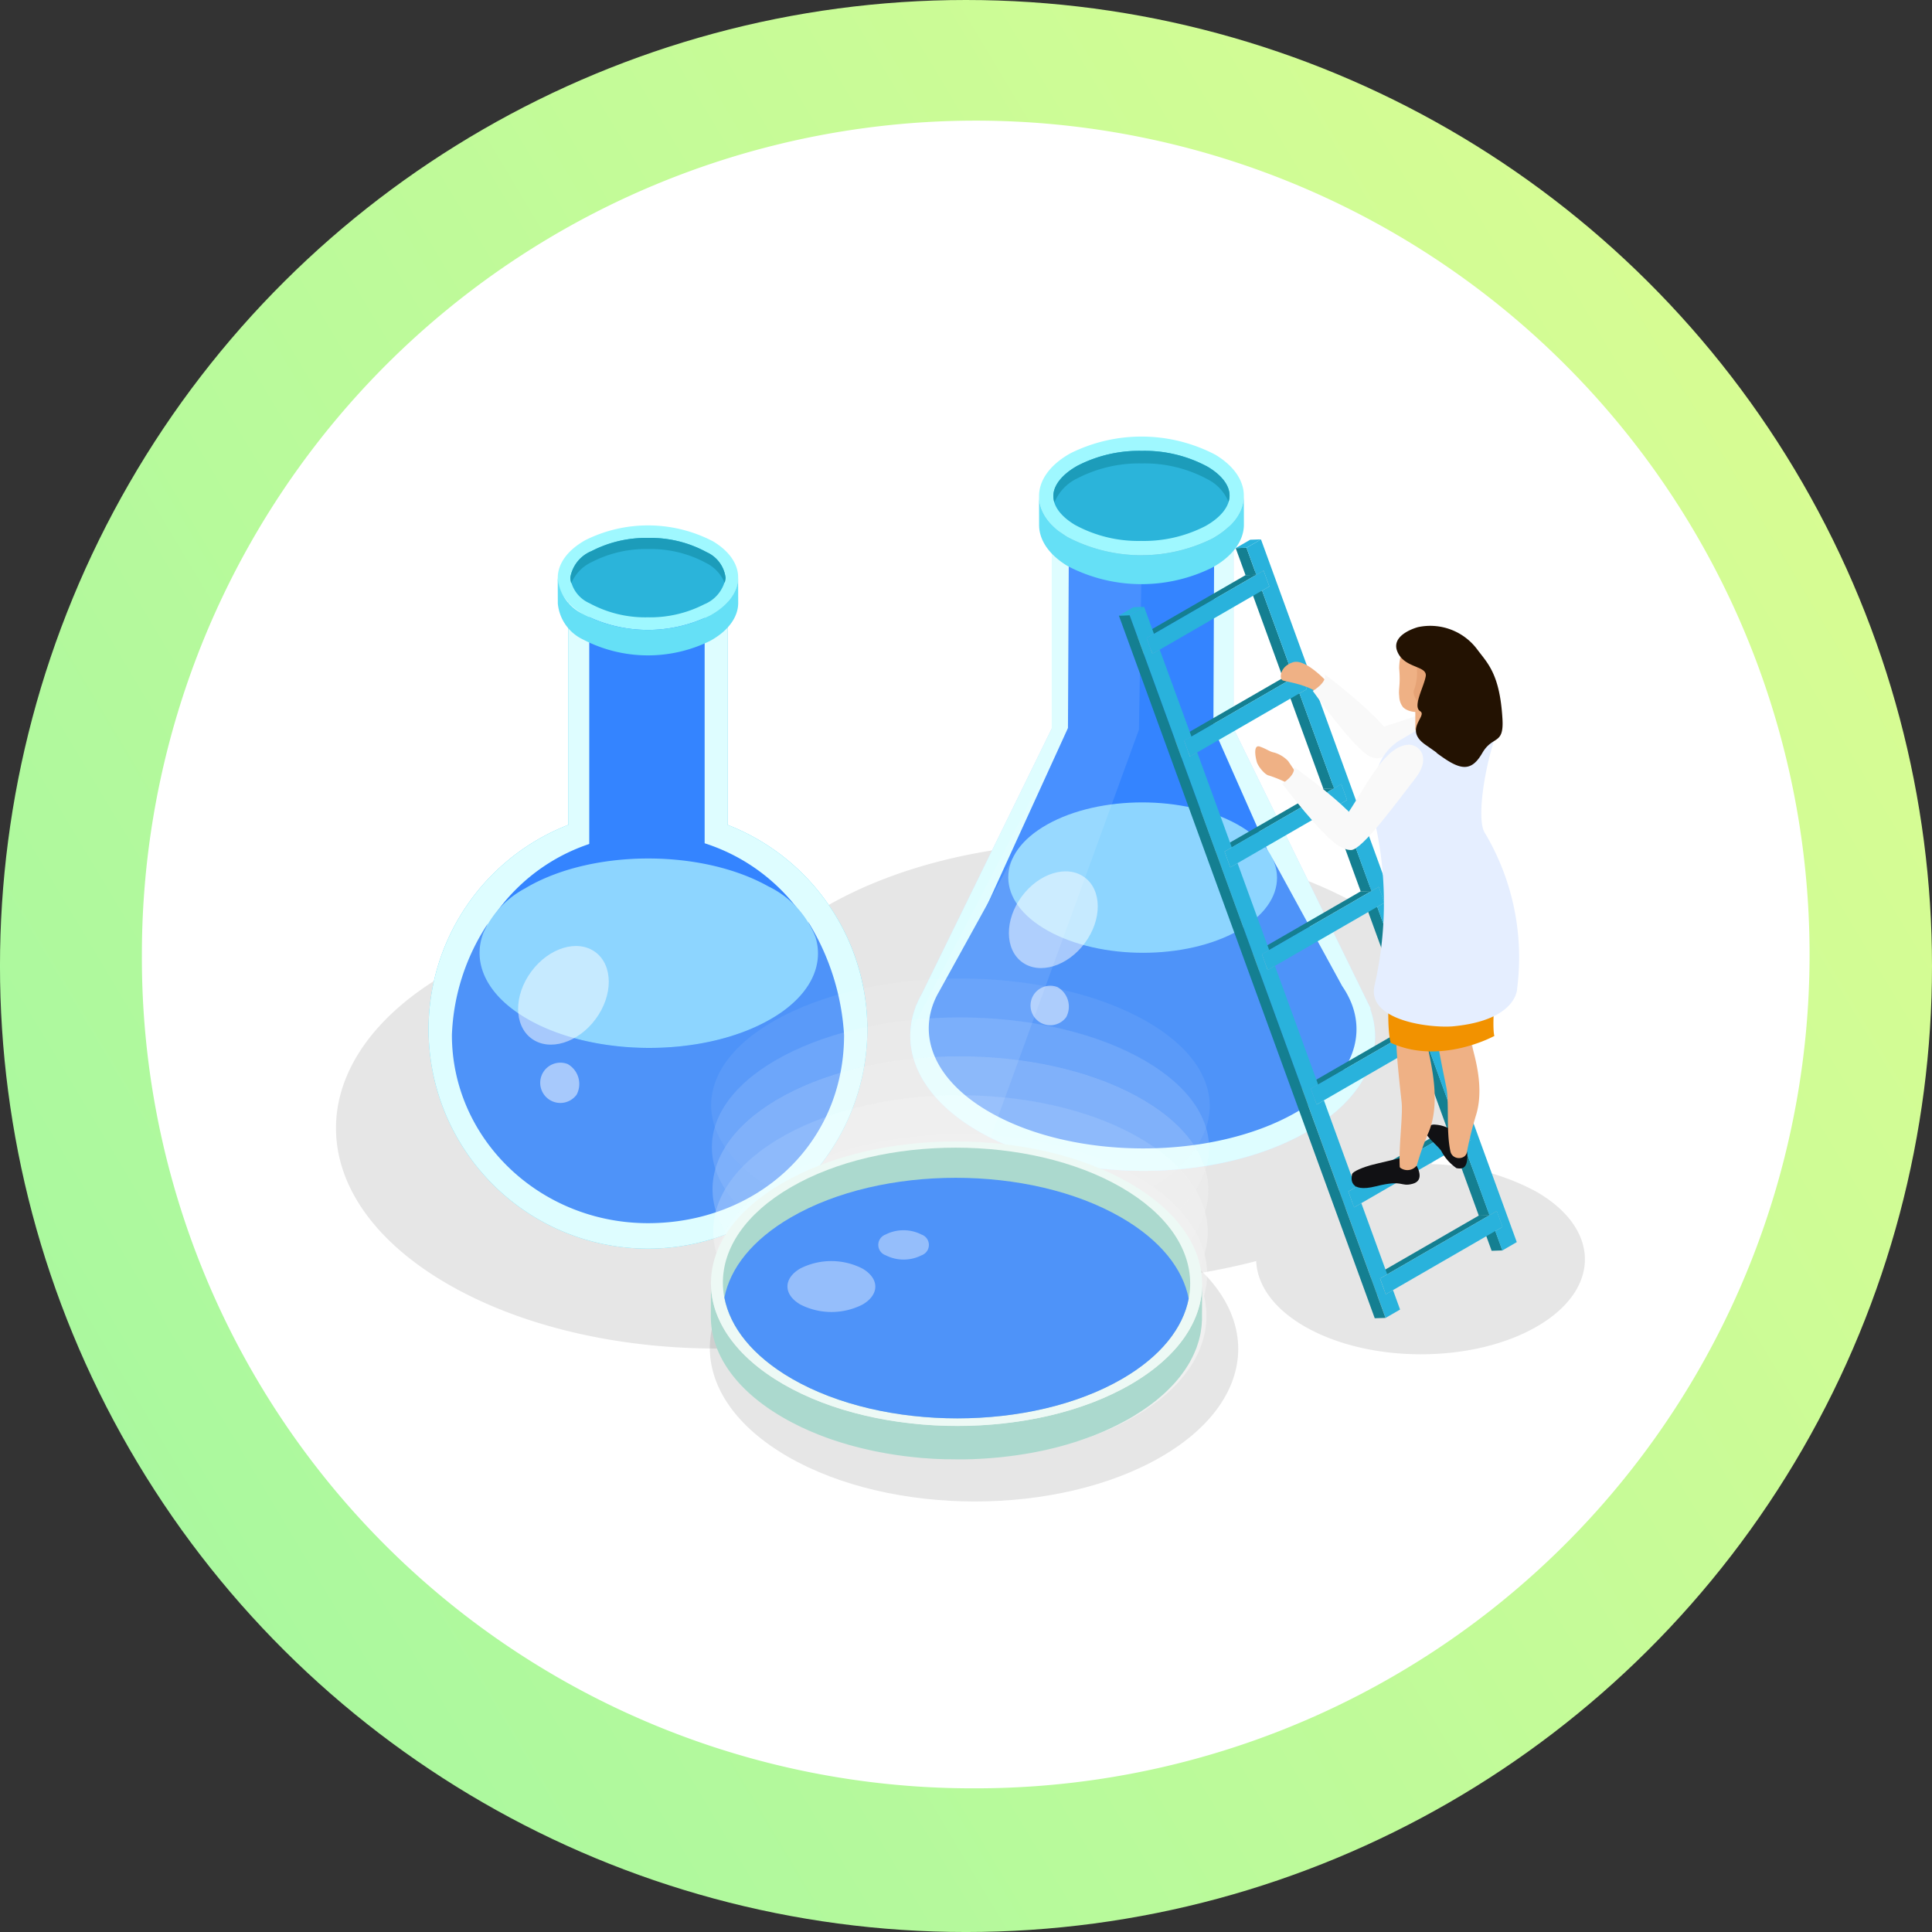 <svg xmlns="http://www.w3.org/2000/svg" xmlns:xlink="http://www.w3.org/1999/xlink" width="177.017" height="177.017" viewBox="0 0 177.017 177.017">
  <rect x="0" y="0" width="177.017" height="177.017" fill="#333333" stroke="none"/>
  <defs>
    <linearGradient id="linear-gradient" x1="0.059" y1="-0.237" x2="1.358" y2="1.933" gradientUnits="objectBoundingBox">
      <stop offset="0" stop-color="#e7fe8f"/>
      <stop offset="0.962" stop-color="#7af4ab"/>
    </linearGradient>
  </defs>
  <g id="Grupo_102468" data-name="Grupo 102468" transform="translate(-1032.983 -1603)">
    <circle id="Elipse_4586" data-name="Elipse 4586" cx="88.509" cy="88.509" r="88.509" transform="translate(1210 1603) rotate(90)" fill="url(#linear-gradient)"/>
    <g id="Grupo_102459" data-name="Grupo 102459" transform="translate(1197.875 1614.969) rotate(90)">
      <path id="Trazado_156338" data-name="Trazado 156338" d="M304.223,254.194a76.4,76.4,0,1,0-76.4,76.4A76.1,76.1,0,0,0,304.223,254.194Z" transform="translate(-152.339 -178.702)" fill="#fff"/>
    </g>
    <g id="Grupo_102460" data-name="Grupo 102460" transform="translate(710.642 1620.227)">
      <path id="Trazado_158809" data-name="Trazado 158809" d="M463.109,91.96a21.283,21.283,0,0,0-9.645-2.528c6.83-7.592,4.705-17.193-6.348-23.574C433.5,58,411.5,58,397.974,65.858c-.5.29-.974.587-1.435.89-11.547-1.738-24.307-.011-33.315,5.225-13.526,7.86-13.454,20.605.161,28.463s35.615,7.861,49.14,0c.5-.29.973-.587,1.435-.889a58.528,58.528,0,0,0,23.479-1.23c.092,2.171,1.562,4.328,4.431,5.984,5.9,3.409,15.442,3.409,21.307,0S469.012,95.368,463.109,91.96Z" opacity="0.1"/>
      <g id="Grupo_102357" data-name="Grupo 102357">
        <path id="Trazado_158810" data-name="Trazado 158810" d="M447.874,75.2h.057l-.456-.933q-.025-.055-.051-.108l-12.06-24.638h0V29.11H418.708V49.524L406.817,73.811a9.062,9.062,0,0,0-.468.955l-.133.271h.021c-1.495,3.98.423,8.307,5.783,11.4,8.349,4.819,21.836,4.818,30.131,0C447.4,83.387,449.3,79.135,447.874,75.2Z" fill="#d2e6fe"/>
        <path id="Trazado_158811" data-name="Trazado 158811" d="M447.874,75.2h.057l-.456-.933q-.025-.055-.051-.108l-12.06-24.638h0V29.11H418.708V49.524L406.817,73.811a9.062,9.062,0,0,0-.468.955l-.133.271h.021c-1.495,3.98.423,8.307,5.783,11.4,8.349,4.819,21.836,4.818,30.131,0C447.4,83.387,449.3,79.135,447.874,75.2Z" fill="#d2e6fe"/>
        <path id="Trazado_158812" data-name="Trazado 158812" d="M447.874,75.2h.057l-.456-.933q-.025-.055-.051-.108l-12.06-24.638h0V29.11H418.708V49.524L406.817,73.811a9.062,9.062,0,0,0-.468.955l-.133.271h.021c-1.495,3.98.423,8.307,5.783,11.4,8.349,4.819,21.836,4.818,30.131,0C447.4,83.387,449.3,79.135,447.874,75.2Z" fill="#defdff"/>
        <path id="Trazado_158813" data-name="Trazado 158813" d="M444.137,73.492h.043l-.312-.648c-.04-.087-.079-.172-.125-.257L433.517,49.47h0l.088-21.017-13.313.2-.1,20.822L409.858,72.111a7.711,7.711,0,0,0-.574,1.2l-.02.045h.005c-1.25,3.392.365,7.084,4.852,9.723,6.986,4.112,18.277,4.112,25.221,0C443.738,80.474,445.331,76.847,444.137,73.492Z" fill="#3484ff"/>
        <g id="Grupo_102351" data-name="Grupo 102351">
          <path id="Trazado_158814" data-name="Trazado 158814" d="M432.9,26.123c3.265,1.883,3.282,4.937.04,6.822a12.985,12.985,0,0,1-11.778,0c-3.263-1.885-3.281-4.939-.039-6.823A12.973,12.973,0,0,1,432.9,26.123Z" fill="#8bc3de"/>
        </g>
        <path id="Trazado_158815" data-name="Trazado 158815" d="M446.128,74.6h0l-.008-.015a8.02,8.02,0,0,0-.8-1.457l-6.4-11.708h-23.8l-6.744,12.22c-.063.111-.127.22-.184.334l-.013.023h0c-1.876,3.708-.193,7.867,5.043,10.786,7.677,4.284,20.083,4.282,27.711,0C445.859,82.023,447.585,78.151,446.128,74.6Z" fill="#4e93f9"/>
        <g id="Grupo_102352" data-name="Grupo 102352">
          <path id="Trazado_158816" data-name="Trazado 158816" d="M435.714,58.31c4.821,2.691,4.848,7.052.055,9.743s-12.584,2.69-17.411,0S413.509,61,418.3,58.31,430.889,55.619,435.714,58.31Z" fill="#8dd5ff"/>
        </g>
        <path id="Trazado_158817" data-name="Trazado 158817" d="M412.02,86.439c.344.2.712.377,1.074.561l13.6-37.376.335-20.514h-6.957l.125,20.36L405.757,77.381C405.619,80.648,407.7,83.943,412.02,86.439Z" fill="#fff" opacity="0.1"/>
        <g id="Grupo_102355" data-name="Grupo 102355">
          <g id="Grupo_102353" data-name="Grupo 102353">
            <path id="Trazado_158818" data-name="Trazado 158818" d="M433.694,24.435c3.588,2.158,3.463,5.6-.275,7.684a14.609,14.609,0,0,1-13.266-.136c-3.586-2.158-3.463-5.6.277-7.684A14.608,14.608,0,0,1,433.694,24.435Z" fill="#9ff8ff"/>
            <path id="Trazado_158819" data-name="Trazado 158819" d="M426.894,32.335a12.129,12.129,0,0,1-6.066-1.473c-1.29-.776-1.993-1.722-1.978-2.668.017-.971.826-1.976,2.216-2.751a12.33,12.33,0,0,1,5.887-1.361,12.131,12.131,0,0,1,6.066,1.473c1.291.777,2,1.725,1.977,2.667-.015.974-.82,1.978-2.212,2.753A12.324,12.324,0,0,1,426.894,32.335Z" fill="#2bb4da"/>
            <path id="Trazado_158820" data-name="Trazado 158820" d="M421.066,26.594a12.306,12.306,0,0,1,5.887-1.36,12.131,12.131,0,0,1,6.066,1.472,3.983,3.983,0,0,1,1.88,2.053,1.868,1.868,0,0,0,.1-.537c.019-.942-.686-1.89-1.977-2.667a12.131,12.131,0,0,0-6.066-1.473,12.33,12.33,0,0,0-5.887,1.361c-1.39.775-2.2,1.78-2.216,2.751a1.958,1.958,0,0,0,.1.616A4.224,4.224,0,0,1,421.066,26.594Z" fill="#1c9cba"/>
          </g>
          <g id="Grupo_102354" data-name="Grupo 102354">
            <path id="Trazado_158821" data-name="Trazado 158821" d="M417.548,30.887l-.007-2.651c0,1.349.871,2.7,2.612,3.747a14.609,14.609,0,0,0,13.266.136c1.925-1.072,2.891-2.507,2.887-3.937l.006,2.65c0,1.432-.96,2.864-2.886,3.937a14.616,14.616,0,0,1-13.265-.133C418.421,33.585,417.552,32.236,417.548,30.887Z" fill="#65e0f6"/>
          </g>
        </g>
        <g id="Grupo_102356" data-name="Grupo 102356">
          <path id="Trazado_158822" data-name="Trazado 158822" d="M421.74,69.174c-1.587,2.146-4.164,2.927-5.758,1.749s-1.608-3.874-.021-6.017,4.159-2.926,5.757-1.747S423.324,67.032,421.74,69.174Z" fill="#fff" opacity="0.5"/>
          <path id="Trazado_158823" data-name="Trazado 158823" d="M420.036,75.961a1.809,1.809,0,1,1-.805-2.747A2.057,2.057,0,0,1,420.036,75.961Z" fill="#fff" opacity="0.5"/>
        </g>
      </g>
      <g id="Grupo_102362" data-name="Grupo 102362">
        <path id="Trazado_158824" data-name="Trazado 158824" d="M389,58.345V35.157H374.417v23.19a20.1,20.1,0,1,0,14.584,0Z" fill="#4ed3f3"/>
        <path id="Trazado_158825" data-name="Trazado 158825" d="M389,58.345V35.157H374.417v23.19a20.1,20.1,0,1,0,14.584,0Z" fill="#defdff"/>
        <path id="Trazado_158826" data-name="Trazado 158826" d="M398.984,76.745a17.2,17.2,0,1,1-17.2-17.532A17.37,17.37,0,0,1,398.984,76.745Z" fill="#3484ff"/>
        <rect id="Rectángulo_35691" data-name="Rectángulo 35691" width="10.572" height="27.413" transform="translate(376.331 37.865)" fill="#3484ff"/>
        <path id="Trazado_158827" data-name="Trazado 158827" d="M396.4,67.248a7.83,7.83,0,0,1-3.622,9c-6.034,3.389-15.851,3.391-21.928,0-3.9-2.177-4.912-6.042-3.821-8.84A19.78,19.78,0,0,0,363.746,77.6c0,9.523,8.045,17.245,17.968,17.245s17.964-7.157,17.964-17.245A22.226,22.226,0,0,0,396.4,67.248Z" fill="#4e93f9"/>
        <path id="Trazado_158828" data-name="Trazado 158828" d="M370.855,76.244c6.077,3.391,15.894,3.389,21.928,0,3.7-2.076,5.116-4.945,4.265-7.635a8.647,8.647,0,0,0-4.3-4.618.124.124,0,0,0-.03-.017c-6.075-3.391-15.9-3.391-21.933,0-.113.063-.22.13-.332.195a8.6,8.6,0,0,0-3.811,4.058C365.547,71.023,366.952,74.067,370.855,76.244Z" fill="#8dd5ff"/>
        <g id="Grupo_102360" data-name="Grupo 102360">
          <g id="Grupo_102358" data-name="Grupo 102358">
            <path id="Trazado_158829" data-name="Trazado 158829" d="M387.675,32.374c3.158,1.9,3.051,4.934-.246,6.77a12.869,12.869,0,0,1-11.684-.119c-3.158-1.9-3.051-4.932.242-6.77A12.883,12.883,0,0,1,387.675,32.374Z" fill="#9ff8ff"/>
            <path id="Trazado_158830" data-name="Trazado 158830" d="M381.684,39.334a10.7,10.7,0,0,1-5.345-1.3,2.96,2.96,0,0,1-1.742-2.348,3.2,3.2,0,0,1,1.952-2.424,10.853,10.853,0,0,1,5.187-1.2,10.687,10.687,0,0,1,5.341,1.3,2.959,2.959,0,0,1,1.744,2.352,3.2,3.2,0,0,1-1.95,2.425A10.858,10.858,0,0,1,381.684,39.334Z" fill="#2bb4da"/>
            <path id="Trazado_158831" data-name="Trazado 158831" d="M376.549,34.277a10.841,10.841,0,0,1,5.187-1.2,10.677,10.677,0,0,1,5.341,1.3,3.5,3.5,0,0,1,1.659,1.809,1.775,1.775,0,0,0,.085-.473,2.959,2.959,0,0,0-1.744-2.352,10.687,10.687,0,0,0-5.341-1.3,10.853,10.853,0,0,0-5.187,1.2,3.2,3.2,0,0,0-1.952,2.424,1.782,1.782,0,0,0,.085.541A3.716,3.716,0,0,1,376.549,34.277Z" fill="#1c9cba"/>
          </g>
          <g id="Grupo_102359" data-name="Grupo 102359">
            <path id="Trazado_158832" data-name="Trazado 158832" d="M373.45,38.06l-.008-2.336a4.049,4.049,0,0,0,2.3,3.3,12.869,12.869,0,0,0,11.684.119c1.7-.945,2.548-2.208,2.545-3.469l.007,2.335c0,1.261-.848,2.524-2.545,3.469a12.873,12.873,0,0,1-11.683-.118A4.053,4.053,0,0,1,373.45,38.06Z" fill="#65e0f6"/>
          </g>
        </g>
        <g id="Grupo_102361" data-name="Grupo 102361">
          <path id="Trazado_158833" data-name="Trazado 158833" d="M376.913,76.145c-1.617,2.187-4.247,2.984-5.874,1.782s-1.638-3.951-.02-6.137,4.243-2.984,5.872-1.781S378.53,73.959,376.913,76.145Z" fill="#fff" opacity="0.5"/>
          <path id="Trazado_158834" data-name="Trazado 158834" d="M375.177,83.066a1.845,1.845,0,1,1-.823-2.8A2.1,2.1,0,0,1,375.177,83.066Z" fill="#fff" opacity="0.5"/>
        </g>
      </g>
      <g id="Grupo_102433" data-name="Grupo 102433">
        <g id="Grupo_102432" data-name="Grupo 102432" style="isolation: isolate">
          <g id="Grupo_102363" data-name="Grupo 102363">
            <path id="Trazado_158835" data-name="Trazado 158835" d="M459.485,93.732l-.987.033.528,1.446.987-.032Z" fill="#a2c4c5"/>
          </g>
          <g id="Grupo_102364" data-name="Grupo 102364">
            <path id="Trazado_158836" data-name="Trazado 158836" d="M460.014,95.18l-.987.032-.665.383.987-.031Z" fill="#9fc0c1"/>
          </g>
          <g id="Grupo_102365" data-name="Grupo 102365">
            <path id="Trazado_158837" data-name="Trazado 158837" d="M459.349,95.563l-.987.031.647,1.781.99-.033Z" fill="#147f91"/>
          </g>
          <g id="Grupo_102366" data-name="Grupo 102366">
            <path id="Trazado_158838" data-name="Trazado 158838" d="M459.485,93.732l-.987.033-.664.382.987-.031Z" fill="#9fc0c1"/>
          </g>
          <g id="Grupo_102367" data-name="Grupo 102367">
            <path id="Trazado_158839" data-name="Trazado 158839" d="M456.581,85.759l-.986.032.529,1.454.986-.032Z" fill="#a2c4c5"/>
          </g>
          <g id="Grupo_102368" data-name="Grupo 102368">
            <path id="Trazado_158840" data-name="Trazado 158840" d="M457.11,87.213l-.986.032-.664.383.987-.032Z" fill="#9fc0c1"/>
          </g>
          <g id="Grupo_102369" data-name="Grupo 102369">
            <path id="Trazado_158841" data-name="Trazado 158841" d="M456.447,87.6l-.987.032,2.374,6.52.987-.031Z" fill="#147f91"/>
          </g>
          <g id="Grupo_102370" data-name="Grupo 102370">
            <path id="Trazado_158842" data-name="Trazado 158842" d="M456.581,85.759l-.986.032-.666.384.989-.031Z" fill="#9fc0c1"/>
          </g>
          <g id="Grupo_102371" data-name="Grupo 102371">
            <path id="Trazado_158843" data-name="Trazado 158843" d="M453.153,76.345l-.989.031.529,1.448.987-.032Z" fill="#a2c4c5"/>
          </g>
          <g id="Grupo_102372" data-name="Grupo 102372">
            <path id="Trazado_158844" data-name="Trazado 158844" d="M453.017,78.175l-.987.032,2.9,7.968.989-.031Z" fill="#147f91"/>
          </g>
          <g id="Grupo_102373" data-name="Grupo 102373">
            <path id="Trazado_158845" data-name="Trazado 158845" d="M453.681,77.792l-.987.032-.664.383.987-.032Z" fill="#9fc0c1"/>
          </g>
          <g id="Grupo_102374" data-name="Grupo 102374">
            <path id="Trazado_158846" data-name="Trazado 158846" d="M453.153,76.345l-.989.031-.662.383.987-.03Z" fill="#9fc0c1"/>
          </g>
          <g id="Grupo_102375" data-name="Grupo 102375">
            <path id="Trazado_158847" data-name="Trazado 158847" d="M448.665,64.029l-.984.03.525,1.448.989-.032Z" fill="#a2c4c5"/>
          </g>
          <g id="Grupo_102376" data-name="Grupo 102376">
            <path id="Trazado_158848" data-name="Trazado 158848" d="M448.53,65.859l-.988.032,3.96,10.867.987-.03Z" fill="#147f91"/>
          </g>
          <g id="Grupo_102377" data-name="Grupo 102377">
            <path id="Trazado_158849" data-name="Trazado 158849" d="M449.2,65.476l-.989.032-.664.384.988-.032Z" fill="#9fc0c1"/>
          </g>
          <g id="Grupo_102378" data-name="Grupo 102378">
            <path id="Trazado_158850" data-name="Trazado 158850" d="M458.821,94.116l-.987.031-9.377,5.414.986-.032Z" fill="#147f91"/>
          </g>
          <g id="Grupo_102379" data-name="Grupo 102379">
            <path id="Trazado_158851" data-name="Trazado 158851" d="M449.974,100.977l-.989.032-.664.385.987-.033Z" fill="#9fc0c1"/>
          </g>
          <g id="Grupo_102380" data-name="Grupo 102380">
            <path id="Trazado_158852" data-name="Trazado 158852" d="M448.665,64.029l-.984.03-.667.384.99-.031Z" fill="#9fc0c1"/>
          </g>
          <g id="Grupo_102381" data-name="Grupo 102381">
            <path id="Trazado_158853" data-name="Trazado 158853" d="M448.78,99.913l.527,1.447.666-.384,9.375-5.413.665-.384-.528-1.447-.664.384-9.378,5.413Z" fill="#29b2dc"/>
          </g>
          <g id="Grupo_102382" data-name="Grupo 102382">
            <path id="Trazado_158854" data-name="Trazado 158854" d="M448.78,99.913l-.987.031.527,1.449.987-.033Z" fill="#a2c4c5"/>
          </g>
          <g id="Grupo_102383" data-name="Grupo 102383">
            <path id="Trazado_158855" data-name="Trazado 158855" d="M449.443,99.529l-.986.032-.664.383.987-.031Z" fill="#9fc0c1"/>
          </g>
          <g id="Grupo_102384" data-name="Grupo 102384">
            <path id="Trazado_158856" data-name="Trazado 158856" d="M455.918,86.144l-.989.031-9.375,5.413.987-.032Z" fill="#147f91"/>
          </g>
          <g id="Grupo_102385" data-name="Grupo 102385">
            <path id="Trazado_158857" data-name="Trazado 158857" d="M445.237,54.614l-.985.031.525,1.448.987-.032Z" fill="#a2c4c5"/>
          </g>
          <g id="Grupo_102386" data-name="Grupo 102386">
            <path id="Trazado_158858" data-name="Trazado 158858" d="M447.069,93.01l-.986.032-.664.383.986-.032Z" fill="#9fc0c1"/>
          </g>
          <g id="Grupo_102387" data-name="Grupo 102387">
            <path id="Trazado_158859" data-name="Trazado 158859" d="M445.765,56.062l-.987.032-.664.383.987-.031Z" fill="#9fc0c1"/>
          </g>
          <g id="Grupo_102388" data-name="Grupo 102388">
            <path id="Trazado_158860" data-name="Trazado 158860" d="M445.1,56.445l-.987.031,2.9,7.967.99-.031Z" fill="#147f91"/>
          </g>
          <g id="Grupo_102389" data-name="Grupo 102389">
            <path id="Trazado_158861" data-name="Trazado 158861" d="M445.877,91.94l-.987.032.529,1.452.986-.032Z" fill="#a2c4c5"/>
          </g>
          <g id="Grupo_102390" data-name="Grupo 102390">
            <path id="Trazado_158862" data-name="Trazado 158862" d="M445.877,91.94l.528,1.452.664-.383,9.378-5.414.663-.383-.529-1.454-.663.385-9.377,5.412Z" fill="#29b2dc"/>
          </g>
          <g id="Grupo_102391" data-name="Grupo 102391">
            <path id="Trazado_158863" data-name="Trazado 158863" d="M446.541,91.556l-.987.032-.664.385.987-.032Z" fill="#9fc0c1"/>
          </g>
          <g id="Grupo_102392" data-name="Grupo 102392">
            <path id="Trazado_158864" data-name="Trazado 158864" d="M445.237,54.614l-.985.031-.664.384.984-.033Z" fill="#9fc0c1"/>
          </g>
          <g id="Grupo_102393" data-name="Grupo 102393">
            <path id="Trazado_158865" data-name="Trazado 158865" d="M452.489,76.729l-.987.03-9.378,5.413.987-.029Z" fill="#147f91"/>
          </g>
          <g id="Grupo_102394" data-name="Grupo 102394">
            <path id="Trazado_158866" data-name="Trazado 158866" d="M443.639,83.589l-.987.031-.664.384.987-.031Z" fill="#9fc0c1"/>
          </g>
          <g id="Grupo_102395" data-name="Grupo 102395">
            <path id="Trazado_158867" data-name="Trazado 158867" d="M441.542,44.469l-.986.033.526,1.447.987-.031Z" fill="#a2c4c5"/>
          </g>
          <g id="Grupo_102396" data-name="Grupo 102396">
            <path id="Trazado_158868" data-name="Trazado 158868" d="M442.069,45.918l-.987.031-.664.384.987-.033Z" fill="#9fc0c1"/>
          </g>
          <g id="Grupo_102397" data-name="Grupo 102397">
            <path id="Trazado_158869" data-name="Trazado 158869" d="M441.405,46.3l-.987.033,3.17,8.7.984-.033Z" fill="#147f91"/>
          </g>
          <g id="Grupo_102398" data-name="Grupo 102398">
            <path id="Trazado_158870" data-name="Trazado 158870" d="M442.447,82.525l-.987.032L441.987,84l.987-.031Z" fill="#a2c4c5"/>
          </g>
          <g id="Grupo_102399" data-name="Grupo 102399">
            <path id="Trazado_158871" data-name="Trazado 158871" d="M443.111,82.143l-.987.029-.664.386.987-.032Z" fill="#9fc0c1"/>
          </g>
          <g id="Grupo_102400" data-name="Grupo 102400">
            <path id="Trazado_158872" data-name="Trazado 158872" d="M442.447,82.525l.527,1.447.664-.384,9.378-5.414.664-.383-.527-1.447-.664.384-9.378,5.414Z" fill="#29b2dc"/>
          </g>
          <g id="Grupo_102401" data-name="Grupo 102401">
            <path id="Trazado_158873" data-name="Trazado 158873" d="M441.542,44.469l-.986.033-.664.383.987-.031Z" fill="#9fc0c1"/>
          </g>
          <g id="Grupo_102402" data-name="Grupo 102402">
            <path id="Trazado_158874" data-name="Trazado 158874" d="M438.113,35.055l-.987.032.527,1.447.987-.032Z" fill="#a2c4c5"/>
          </g>
          <g id="Grupo_102403" data-name="Grupo 102403">
            <path id="Trazado_158875" data-name="Trazado 158875" d="M437.977,36.885l-.987.032,2.9,7.968.987-.031Z" fill="#147f91"/>
          </g>
          <g id="Grupo_102404" data-name="Grupo 102404">
            <path id="Trazado_158876" data-name="Trazado 158876" d="M438.641,36.5l-.987.032-.664.383.987-.032Z" fill="#9fc0c1"/>
          </g>
          <g id="Grupo_102405" data-name="Grupo 102405">
            <path id="Trazado_158877" data-name="Trazado 158877" d="M448,64.412l-.99.031-9.374,5.414.986-.032Z" fill="#147f91"/>
          </g>
          <g id="Grupo_102406" data-name="Grupo 102406">
            <path id="Trazado_158878" data-name="Trazado 158878" d="M438.113,35.055l-.987.032-.664.382.987-.031Z" fill="#9fc0c1"/>
          </g>
          <g id="Grupo_102407" data-name="Grupo 102407">
            <path id="Trazado_158879" data-name="Trazado 158879" d="M439.153,71.272l-.987.033-.664.384.987-.032Z" fill="#9fc0c1"/>
          </g>
          <g id="Grupo_102408" data-name="Grupo 102408">
            <path id="Trazado_158880" data-name="Trazado 158880" d="M438.626,69.825l-.986.032-.664.383.986-.03Z" fill="#9fc0c1"/>
          </g>
          <g id="Grupo_102409" data-name="Grupo 102409">
            <path id="Trazado_158881" data-name="Trazado 158881" d="M437.962,70.21l.527,1.447.664-.385,9.377-5.413.665-.384-.53-1.446-.661.383-9.378,5.413Z" fill="#29b2dc"/>
          </g>
          <g id="Grupo_102410" data-name="Grupo 102410">
            <path id="Trazado_158882" data-name="Trazado 158882" d="M437.962,70.21l-.986.03.526,1.449.987-.032Z" fill="#a2c4c5"/>
          </g>
          <g id="Grupo_102411" data-name="Grupo 102411">
            <path id="Trazado_158883" data-name="Trazado 158883" d="M436.548,32.96l-.988.033.9,2.476.987-.031Z" fill="#147f91"/>
          </g>
          <g id="Grupo_102412" data-name="Grupo 102412">
            <path id="Trazado_158884" data-name="Trazado 158884" d="M437.876,32.194l-.986.032-1.33.767.988-.033Z" fill="#29b2dc"/>
          </g>
          <g id="Grupo_102413" data-name="Grupo 102413">
            <path id="Trazado_158885" data-name="Trazado 158885" d="M436.548,32.96l.9,2.478.664-.383.527,1.447-.664.383,2.9,7.969.663-.385.527,1.449-.664.382,3.167,8.7.665-.382.527,1.447-.664.384,2.9,7.967.661-.383.53,1.446-.665.384,3.959,10.869.664-.384.527,1.447-.664.383,2.9,7.969.663-.385.529,1.454-.663.383,2.374,6.521.664-.384.528,1.447-.665.384.65,1.779,1.326-.767L437.876,32.194Z" fill="#29b2dc"/>
          </g>
          <g id="Grupo_102414" data-name="Grupo 102414">
            <path id="Trazado_158886" data-name="Trazado 158886" d="M444.572,55l-.984.033-9.378,5.413.987-.03Z" fill="#147f91"/>
          </g>
          <g id="Grupo_102415" data-name="Grupo 102415">
            <path id="Trazado_158887" data-name="Trazado 158887" d="M435.725,61.859l-.987.031-.664.383.987-.031Z" fill="#9fc0c1"/>
          </g>
          <g id="Grupo_102416" data-name="Grupo 102416">
            <path id="Trazado_158888" data-name="Trazado 158888" d="M434.533,60.794l.527,1.448.664-.383,9.376-5.414.664-.384-.527-1.447-.665.382L435.2,60.412Z" fill="#29b2dc"/>
          </g>
          <g id="Grupo_102417" data-name="Grupo 102417">
            <path id="Trazado_158889" data-name="Trazado 158889" d="M434.533,60.794l-.989.032.529,1.447.987-.031Z" fill="#a2c4c5"/>
          </g>
          <g id="Grupo_102418" data-name="Grupo 102418">
            <path id="Trazado_158890" data-name="Trazado 158890" d="M435.2,60.412l-.987.03-.666.384.989-.032Z" fill="#9fc0c1"/>
          </g>
          <g id="Grupo_102419" data-name="Grupo 102419">
            <path id="Trazado_158891" data-name="Trazado 158891" d="M440.879,44.854l-.987.031L430.516,50.3l.987-.031Z" fill="#147f91"/>
          </g>
          <g id="Grupo_102420" data-name="Grupo 102420">
            <path id="Trazado_158892" data-name="Trazado 158892" d="M432.03,51.713l-.989.032-.664.385.989-.033Z" fill="#9fc0c1"/>
          </g>
          <g id="Grupo_102421" data-name="Grupo 102421">
            <path id="Trazado_158893" data-name="Trazado 158893" d="M431.5,50.267l-.987.031-.664.385.987-.032Z" fill="#9fc0c1"/>
          </g>
          <g id="Grupo_102422" data-name="Grupo 102422">
            <path id="Trazado_158894" data-name="Trazado 158894" d="M430.839,50.65l.527,1.446.664-.384,9.375-5.413.664-.382-.527-1.449-.663.385L431.5,50.267Z" fill="#29b2dc"/>
          </g>
          <g id="Grupo_102423" data-name="Grupo 102423">
            <path id="Trazado_158895" data-name="Trazado 158895" d="M430.839,50.65l-.987.032.525,1.447.989-.033Z" fill="#a2c4c5"/>
          </g>
          <g id="Grupo_102424" data-name="Grupo 102424">
            <path id="Trazado_158896" data-name="Trazado 158896" d="M437.449,35.438l-.987.031-9.377,5.415.988-.031Z" fill="#147f91"/>
          </g>
          <g id="Grupo_102425" data-name="Grupo 102425">
            <path id="Trazado_158897" data-name="Trazado 158897" d="M428.6,42.3l-.989.033-.664.383.987-.032Z" fill="#9fc0c1"/>
          </g>
          <g id="Grupo_102426" data-name="Grupo 102426">
            <path id="Trazado_158898" data-name="Trazado 158898" d="M427.407,41.236l-.986.031.526,1.447.987-.032Z" fill="#a2c4c5"/>
          </g>
          <g id="Grupo_102427" data-name="Grupo 102427">
            <path id="Trazado_158899" data-name="Trazado 158899" d="M428.073,40.853l-.988.031-.664.384.986-.031Z" fill="#9fc0c1"/>
          </g>
          <g id="Grupo_102428" data-name="Grupo 102428">
            <path id="Trazado_158900" data-name="Trazado 158900" d="M427.407,41.236l.527,1.446.666-.384,9.376-5.414.664-.383-.527-1.447-.664.383-9.376,5.415Z" fill="#29b2dc"/>
          </g>
          <g id="Grupo_102429" data-name="Grupo 102429">
            <path id="Trazado_158901" data-name="Trazado 158901" d="M425.843,39.142l23.45,64.383,1.328-.766-.647-1.782-.666.384-.527-1.447.663-.384-2.374-6.519-.664.383-.528-1.452.664-.385-2.9-7.967-.664.384-.527-1.447.664-.383-3.958-10.87-.664.385-.527-1.447.664-.385-2.9-7.966-.664.383-.527-1.448.664-.382-3.167-8.7-.664.384-.527-1.446.664-.384L428.6,42.3l-.666.384-.527-1.446.666-.384-.9-2.479Z" fill="#29b2dc"/>
          </g>
          <g id="Grupo_102430" data-name="Grupo 102430">
            <path id="Trazado_158902" data-name="Trazado 158902" d="M425.843,39.142l-.987.032L448.3,103.555l.988-.03Z" fill="#147f91"/>
          </g>
          <g id="Grupo_102431" data-name="Grupo 102431">
            <path id="Trazado_158903" data-name="Trazado 158903" d="M427.171,38.374l-.987.032-1.328.768.987-.032Z" fill="#29b2dc"/>
          </g>
        </g>
      </g>
      <g id="Grupo_102440" data-name="Grupo 102440">
        <path id="Trazado_158904" data-name="Trazado 158904" d="M452.117,89.555s.845,1.354-.328,1.677-.821-.411-3.374.233-2.248-.791-2.2-1.086,1.169-.7,1.727-.85,2.786-.663,2.786-.663l1.363.253Z" fill="#111114"/>
        <path id="Trazado_158905" data-name="Trazado 158905" d="M453.663,85.81s-.976.143-.736.708,1.358,1.421,1.506,1.777a4.329,4.329,0,0,0,1.36,1.51c.529.09,1.068.06.979-1.394A3.185,3.185,0,0,0,453.663,85.81Z" fill="#111114"/>
        <path id="Trazado_158906" data-name="Trazado 158906" d="M457.863,61.02s1.9,2.816.666,7.566c0,0-2.125,7.172-1.747,8.58s1.677,4.8.823,7.7a33.031,33.031,0,0,0-.854,3.419c-.066.765-1.331.834-1.518-.022-.4-1.816-.1-4.514-.373-5.859-.9-4.4-1.365-6.687-1.082-9.68s-.061-9.765-.061-9.765S457.1,63.307,457.863,61.02Z" fill="#efb185"/>
        <path id="Trazado_158907" data-name="Trazado 158907" d="M455.74,62.727s1.632,2.982-.039,7.6c0,0-2.784,6.945-2.536,8.382s1.222,4.934.1,7.738a24.293,24.293,0,0,0-1.17,3.326c-.135,1.178-1.325,1.328-1.45.461-.256-1.763.264-5.126.116-6.494-.487-4.459-.741-6.783-.176-9.735s.845-9.733.845-9.733S454.774,64.94,455.74,62.727Z" fill="#efb185"/>
        <path id="Trazado_158908" data-name="Trazado 158908" d="M458.443,62.321s2.013,1.868,1.2,8.5c-.743,6.11-.379,6.866-.379,6.866s-4.944,2.724-9.5.631c0,0-.507-1.395,0-6.9s1.267-6.813,1.267-6.813A6.4,6.4,0,0,0,458.443,62.321Z" fill="#f29200"/>
        <path id="Trazado_158909" data-name="Trazado 158909" d="M450.265,89.253a1.082,1.082,0,0,0,1.867.326s.185,1.564-.934,1.361S449.632,89.579,450.265,89.253Z" fill="#111114"/>
        <path id="Trazado_158910" data-name="Trazado 158910" d="M444.25,45.6s-2.194-2.556-3.448-2.147-1.251,1.552-.923,1.669,2.505.388,3.538,1.393C443.417,46.519,444.221,46.327,444.25,45.6Z" fill="#efb185"/>
        <path id="Trazado_158911" data-name="Trazado 158911" d="M458.086,47.855c.7.528,1.02,2.252-1.547,2.81s-7.992,1.962-8.765,1.283c-.624-.553-1.2-1.846,1.975-2.8S456.354,46.556,458.086,47.855Z" fill="#f9f9f9"/>
        <path id="Trazado_158912" data-name="Trazado 158912" d="M450.139,51.068s-.874,1.755-2.345.984-5.174-5.977-5.174-5.977,1.323-.747,1.105-1.519C443.725,44.556,450.108,49.341,450.139,51.068Z" fill="#f9f9f9"/>
        <g id="Grupo_102434" data-name="Grupo 102434">
          <path id="Trazado_158913" data-name="Trazado 158913" d="M457.865,46.931s2.23.763,1.259,4.043-1.395,7.036-.756,8.076a22.3,22.3,0,0,1,2.985,14.244s.087,2.92-5.814,3.509c-1.972.195-8.015-.452-7.257-3.748a33.651,33.651,0,0,0,.153-14.407c-.245-1.238-1.16-6.159,2.3-8.128S455.555,46.988,457.865,46.931Z" fill="#e5eeff"/>
        </g>
        <g id="Grupo_102437" data-name="Grupo 102437">
          <path id="Trazado_158914" data-name="Trazado 158914" d="M451.394,51.005c.869-.044,2.2,1.072.594,3.125s-4.853,6.559-5.873,6.527c-.825-.024-2.084-.647-.267-3.386S449.248,51.11,451.394,51.005Z" fill="#f9f9f9"/>
          <g id="Grupo_102436" data-name="Grupo 102436">
            <g id="Grupo_102435" data-name="Grupo 102435">
              <path id="Trazado_158915" data-name="Trazado 158915" d="M440.287,54.521a11.347,11.347,0,0,0-1.677-.69c-.354-.048-.979-.8-1.111-1.234s-.353-1.641.278-1.418.884.462,1.3.543a2.854,2.854,0,0,1,1.291.785c.171.25.712,1.058.712,1.058Z" fill="#efb185"/>
            </g>
          </g>
          <path id="Trazado_158916" data-name="Trazado 158916" d="M447.416,59.294s-.812,1.765-2.294,1.043-5.3-5.768-5.3-5.768,1.29-.779,1.051-1.54C440.869,53.029,447.338,57.582,447.416,59.294Z" fill="#f9f9f9"/>
        </g>
        <g id="Grupo_102439" data-name="Grupo 102439">
          <path id="Trazado_158917" data-name="Trazado 158917" d="M452.017,47.61v2.022a2.779,2.779,0,0,0,2.978-.255V47.348A6.956,6.956,0,0,1,452.017,47.61Z" fill="#efb185"/>
          <g id="Grupo_102438" data-name="Grupo 102438">
            <path id="Trazado_158918" data-name="Trazado 158918" d="M451.51,41.1a4.915,4.915,0,0,0-.974,2.9c.144,1.552-.086,1.865.008,2.556a1.681,1.681,0,0,0,.353,1.019c.482.464,1.467.631,2.806.143,1.62-.594,3.326-2.816,2.631-4.819S453.947,39.47,451.51,41.1Z" fill="#efb185"/>
            <path id="Trazado_158919" data-name="Trazado 158919" d="M456.262,45.068a28.7,28.7,0,0,0-2.246-4.077,5.085,5.085,0,0,0-1.131-.759,3.614,3.614,0,0,0-1.807.656,8.7,8.7,0,0,0-.339,1.079c.389.431,1.173.924,1.293,1.287A4.7,4.7,0,0,1,451.9,46c-.258.576.78,1.422.563,1.934a.1.1,0,0,0-.007.068,4.53,4.53,0,0,0,1.251-.281A4.69,4.69,0,0,0,456.262,45.068Z" fill="#e6a376"/>
            <path id="Trazado_158920" data-name="Trazado 158920" d="M452.269,40.232s-2.543.649-1.9,2.233,2.785,1.274,2.6,2.286-1.211,2.755-.508,3.184-1.542,1.659.476,3.069c2.041,1.424.249.21,1.547,1.126,1.78,1.253,2.717,1.289,3.668-.36s1.991-.689,1.85-3.117c-.237-4.1-1.344-5.088-2.293-6.353A5.368,5.368,0,0,0,452.269,40.232Z" fill="#231202"/>
          </g>
        </g>
      </g>
      <g id="Grupo_102441" data-name="Grupo 102441" opacity="0.1">
        <path id="Trazado_158921" data-name="Trazado 158921" d="M428.646,96.408c9.485,5.476,9.534,14.353.112,19.829s-24.75,5.476-34.235,0-9.532-14.353-.111-19.829S419.162,90.933,428.646,96.408Z"/>
      </g>
      <g id="Grupo_102445" data-name="Grupo 102445">
        <g id="Grupo_102442" data-name="Grupo 102442" opacity="0.4">
          <path id="Trazado_158922" data-name="Trazado 158922" d="M394.2,88.253c8.972,4.441,23.469,4.441,32.384,0s8.867-11.626-.107-16.064-23.468-4.438-32.383,0-8.867,11.631.106,16.064" fill="#fcfdfd" opacity="0"/>
          <path id="Trazado_158923" data-name="Trazado 158923" d="M394.244,92.3c8.948,4.551,23.407,4.551,32.3,0s8.845-11.915-.106-16.464-23.408-4.548-32.3,0-8.844,11.92.1,16.464" fill="#fdfdfd" opacity="0.167"/>
          <path id="Trazado_158924" data-name="Trazado 158924" d="M394.287,96.351c8.924,4.66,23.346,4.66,32.214,0s8.821-12.2-.107-16.864-23.346-4.658-32.211,0-8.822,12.209.1,16.864" fill="#fdfefe" opacity="0.333"/>
          <path id="Trazado_158925" data-name="Trazado 158925" d="M394.329,100.4c8.9,4.77,23.284,4.77,32.129,0s8.8-12.493-.106-17.264-23.287-4.768-32.126,0-8.8,12.5.1,17.264" fill="#fefefe" opacity="0.5"/>
          <path id="Trazado_158926" data-name="Trazado 158926" d="M394.372,104.449c8.875,4.88,23.222,4.88,32.043,0s8.776-12.782-.105-17.663-23.226-4.879-32.041,0-8.776,12.785.1,17.663" fill="#fefefe" opacity="0.667"/>
          <path id="Trazado_158927" data-name="Trazado 158927" d="M394.414,108.5c8.852,4.989,23.161,4.989,31.959,0s8.753-13.071-.1-18.063-23.166-4.989-31.956,0-8.753,13.074.1,18.063" fill="#fff" opacity="0.833"/>
          <path id="Trazado_158928" data-name="Trazado 158928" d="M394.457,112.547c8.827,5.1,23.1,5.1,31.873,0s8.73-13.361-.1-18.463-23.105-5.1-31.871,0-8.73,13.362.1,18.463" fill="#fff"/>
        </g>
        <path id="Trazado_158929" data-name="Trazado 158929" d="M432.471,100.852c-.006.114-.013.229-.026.342s-.022.2-.036.294c-.015.114-.031.227-.053.34-.018.1-.039.195-.061.294s-.052.223-.082.334-.055.192-.084.289-.071.223-.11.334-.071.191-.107.285c-.047.115-.1.229-.146.344-.042.1-.085.19-.132.283-.056.114-.115.227-.175.338-.049.092-.1.183-.15.273q-.118.2-.249.4c-.05.081-.1.162-.156.243-.1.147-.21.292-.319.437-.048.061-.092.125-.141.186-.18.23-.377.456-.583.681-.054.058-.112.116-.167.174-.162.169-.33.338-.507.5-.082.078-.165.155-.248.231-.1.094-.212.187-.32.278s-.208.178-.315.264-.229.18-.346.269-.226.173-.344.259-.241.172-.366.257-.247.17-.375.253-.256.166-.387.245c-.177.111-.351.222-.536.328-.336.2-.682.38-1.033.561-.1.052-.208.1-.313.155q-.4.2-.824.389c-.1.044-.194.089-.294.132-.366.16-.738.311-1.117.456-.069.026-.141.05-.212.077q-.477.177-.969.34c-.135.044-.273.089-.411.132-.179.058-.361.113-.543.167-.156.047-.313.092-.47.134-.185.051-.37.1-.556.149l-.477.119c-.19.045-.379.09-.572.133l-.476.1c-.2.04-.4.077-.6.116-.148.029-.3.056-.442.083-.425.076-.849.144-1.278.2-.06.009-.121.014-.181.023q-.558.075-1.119.133l-.434.044c-.242.022-.482.041-.726.059-.149.012-.3.022-.447.032-.26.015-.52.028-.778.038-.135,0-.269.013-.4.017-.227.007-.455.01-.682.014-.147,0-.294.005-.44.005-.239,0-.478,0-.718-.006-.133,0-.268,0-.4-.006q-.34-.011-.681-.026l-.411-.018c-.264-.015-.528-.034-.79-.054l-.3-.02c-.323-.026-.644-.059-.965-.1-.04,0-.08-.007-.119-.011-.364-.041-.724-.085-1.084-.137-.031,0-.061-.01-.091-.014-.335-.049-.665-.1-.995-.156l-.341-.065c-.247-.045-.494-.089-.739-.141-.11-.022-.216-.046-.326-.071-.263-.057-.527-.115-.789-.178l-.4-.1c-.234-.057-.466-.119-.7-.184-.127-.035-.252-.072-.379-.109-.361-.1-.716-.214-1.069-.331l-.184-.058c-.4-.139-.8-.286-1.195-.438-.155-.061-.31-.124-.462-.187-.127-.051-.256-.1-.38-.158-.178-.075-.352-.154-.525-.235l-.34-.153c-.192-.093-.379-.186-.566-.283-.091-.045-.183-.089-.272-.136q-.414-.216-.812-.446c-4.437-2.56-6.652-5.924-6.645-9.281q0,1.539-.007,3.077c-.01,3.358,2.2,6.721,6.643,9.281.266.156.534.3.81.447.1.049.191.094.287.144.183.093.365.185.552.274.114.054.231.1.346.157.173.079.343.157.519.233.125.053.249.1.376.154s.236.1.356.149c.038.016.078.027.115.042.391.154.788.3,1.192.436l.183.058c.351.118.7.226,1.063.33.061.02.119.039.18.057l.214.057c.222.062.447.12.673.178.141.036.281.073.421.105.251.061.505.117.759.173.094.019.187.044.281.062.026.006.051.011.077.015.224.046.452.087.678.129.133.024.267.053.4.074.285.051.569.094.855.137.074.009.148.023.222.034h.011c.357.052.714.1,1.075.137.036,0,.07.005.1.01q.492.054.985.1h.012l.283.019c.26.02.523.04.785.054.165.009.328.014.491.02.2.009.4.018.6.023l.057,0c.127,0,.256,0,.381,0,.229,0,.46.008.689.008.145,0,.289,0,.434,0,.23,0,.461-.008.69-.015.037,0,.076,0,.114,0,.093,0,.186-.009.281-.014.263-.01.525-.024.787-.039l.444-.031q.363-.027.72-.06c.087-.008.175-.012.261-.021.062-.007.123-.016.185-.022.374-.038.748-.084,1.119-.134.058-.008.117-.013.173-.022q.643-.09,1.276-.2c.042-.006.08-.011.12-.018.112-.021.222-.045.334-.065.2-.038.393-.077.589-.117.159-.032.317-.068.475-.1.194-.044.385-.088.576-.135.158-.037.313-.076.47-.117.189-.049.378-.1.566-.151l.458-.131c.187-.056.374-.114.561-.171.077-.025.155-.046.233-.071.053-.018.106-.04.161-.058.333-.109.661-.225.987-.346.066-.024.132-.046.2-.071.38-.145.755-.3,1.122-.458.1-.041.192-.086.286-.129.283-.126.561-.258.836-.393.1-.049.2-.1.3-.152.354-.181.7-.366,1.037-.563.093-.052.184-.106.275-.161s.166-.105.251-.16c.134-.084.27-.167.4-.253s.244-.164.364-.247.254-.175.377-.263.227-.168.338-.254.236-.18.349-.273.21-.174.314-.262.215-.186.32-.279c.043-.039.092-.077.134-.119s.076-.074.115-.111q.264-.252.508-.506c.055-.058.112-.114.165-.172.208-.225.4-.452.585-.683a.273.273,0,0,1,.023-.027c.04-.05.071-.1.11-.151.114-.149.222-.3.325-.445.055-.081.105-.161.157-.242.086-.131.17-.263.247-.4.02-.036.046-.073.066-.11.031-.054.057-.109.086-.165.06-.112.119-.223.173-.336.046-.094.091-.189.134-.286s.1-.227.143-.341c.021-.051.045-.1.065-.15s.028-.091.045-.136c.038-.111.075-.222.108-.334.031-.1.06-.192.087-.289s.056-.224.081-.335c.013-.057.03-.116.041-.174.008-.04.012-.08.02-.118.02-.113.037-.227.052-.341.014-.1.029-.195.037-.293.012-.115.019-.229.026-.343,0-.066.011-.131.014-.2s0-.131,0-.2l.011-3.078C432.488,100.59,432.477,100.721,432.471,100.852Z" fill="#abd9ce"/>
        <g id="Grupo_102443" data-name="Grupo 102443">
          <path id="Trazado_158930" data-name="Trazado 158930" d="M425.845,91.176c8.817,5.09,8.863,13.345.105,18.433s-23.01,5.092-31.827,0-8.865-13.344-.1-18.435S417.027,86.085,425.845,91.176Z" fill="#edf9f5"/>
        </g>
        <g id="Grupo_102444" data-name="Grupo 102444">
          <path id="Trazado_158931" data-name="Trazado 158931" d="M425.068,91.56c8.389,4.842,8.434,12.694.1,17.534s-21.888,4.842-30.275,0-8.43-12.694-.1-17.536S416.683,86.718,425.068,91.56Z" fill="#abd9ce"/>
        </g>
        <path id="Trazado_158932" data-name="Trazado 158932" d="M394.9,109.1c8.387,4.841,21.943,4.841,30.275,0,3.539-2.057,5.56-4.659,6.078-7.34-.518-2.718-2.577-5.356-6.185-7.44-8.386-4.843-21.943-4.843-30.272,0-3.54,2.057-5.563,4.659-6.081,7.341C389.23,104.372,391.289,107.012,394.9,109.1Z" fill="#4e93f9"/>
      </g>
      <g id="Grupo_102446" data-name="Grupo 102446" opacity="0.4">
        <path id="Trazado_158933" data-name="Trazado 158933" d="M401.353,99c1.577.911,1.585,2.387.019,3.3a6.277,6.277,0,0,1-5.693,0c-1.577-.911-1.585-2.387-.019-3.3A6.277,6.277,0,0,1,401.353,99Z" fill="#fff"/>
      </g>
      <g id="Grupo_102447" data-name="Grupo 102447" opacity="0.4">
        <path id="Trazado_158934" data-name="Trazado 158934" d="M406.769,95.886a1.006,1.006,0,0,1,.011,1.9,3.629,3.629,0,0,1-3.288,0,1.007,1.007,0,0,1-.011-1.9A3.623,3.623,0,0,1,406.769,95.886Z" fill="#fff"/>
      </g>
    </g>
  </g>
</svg>
